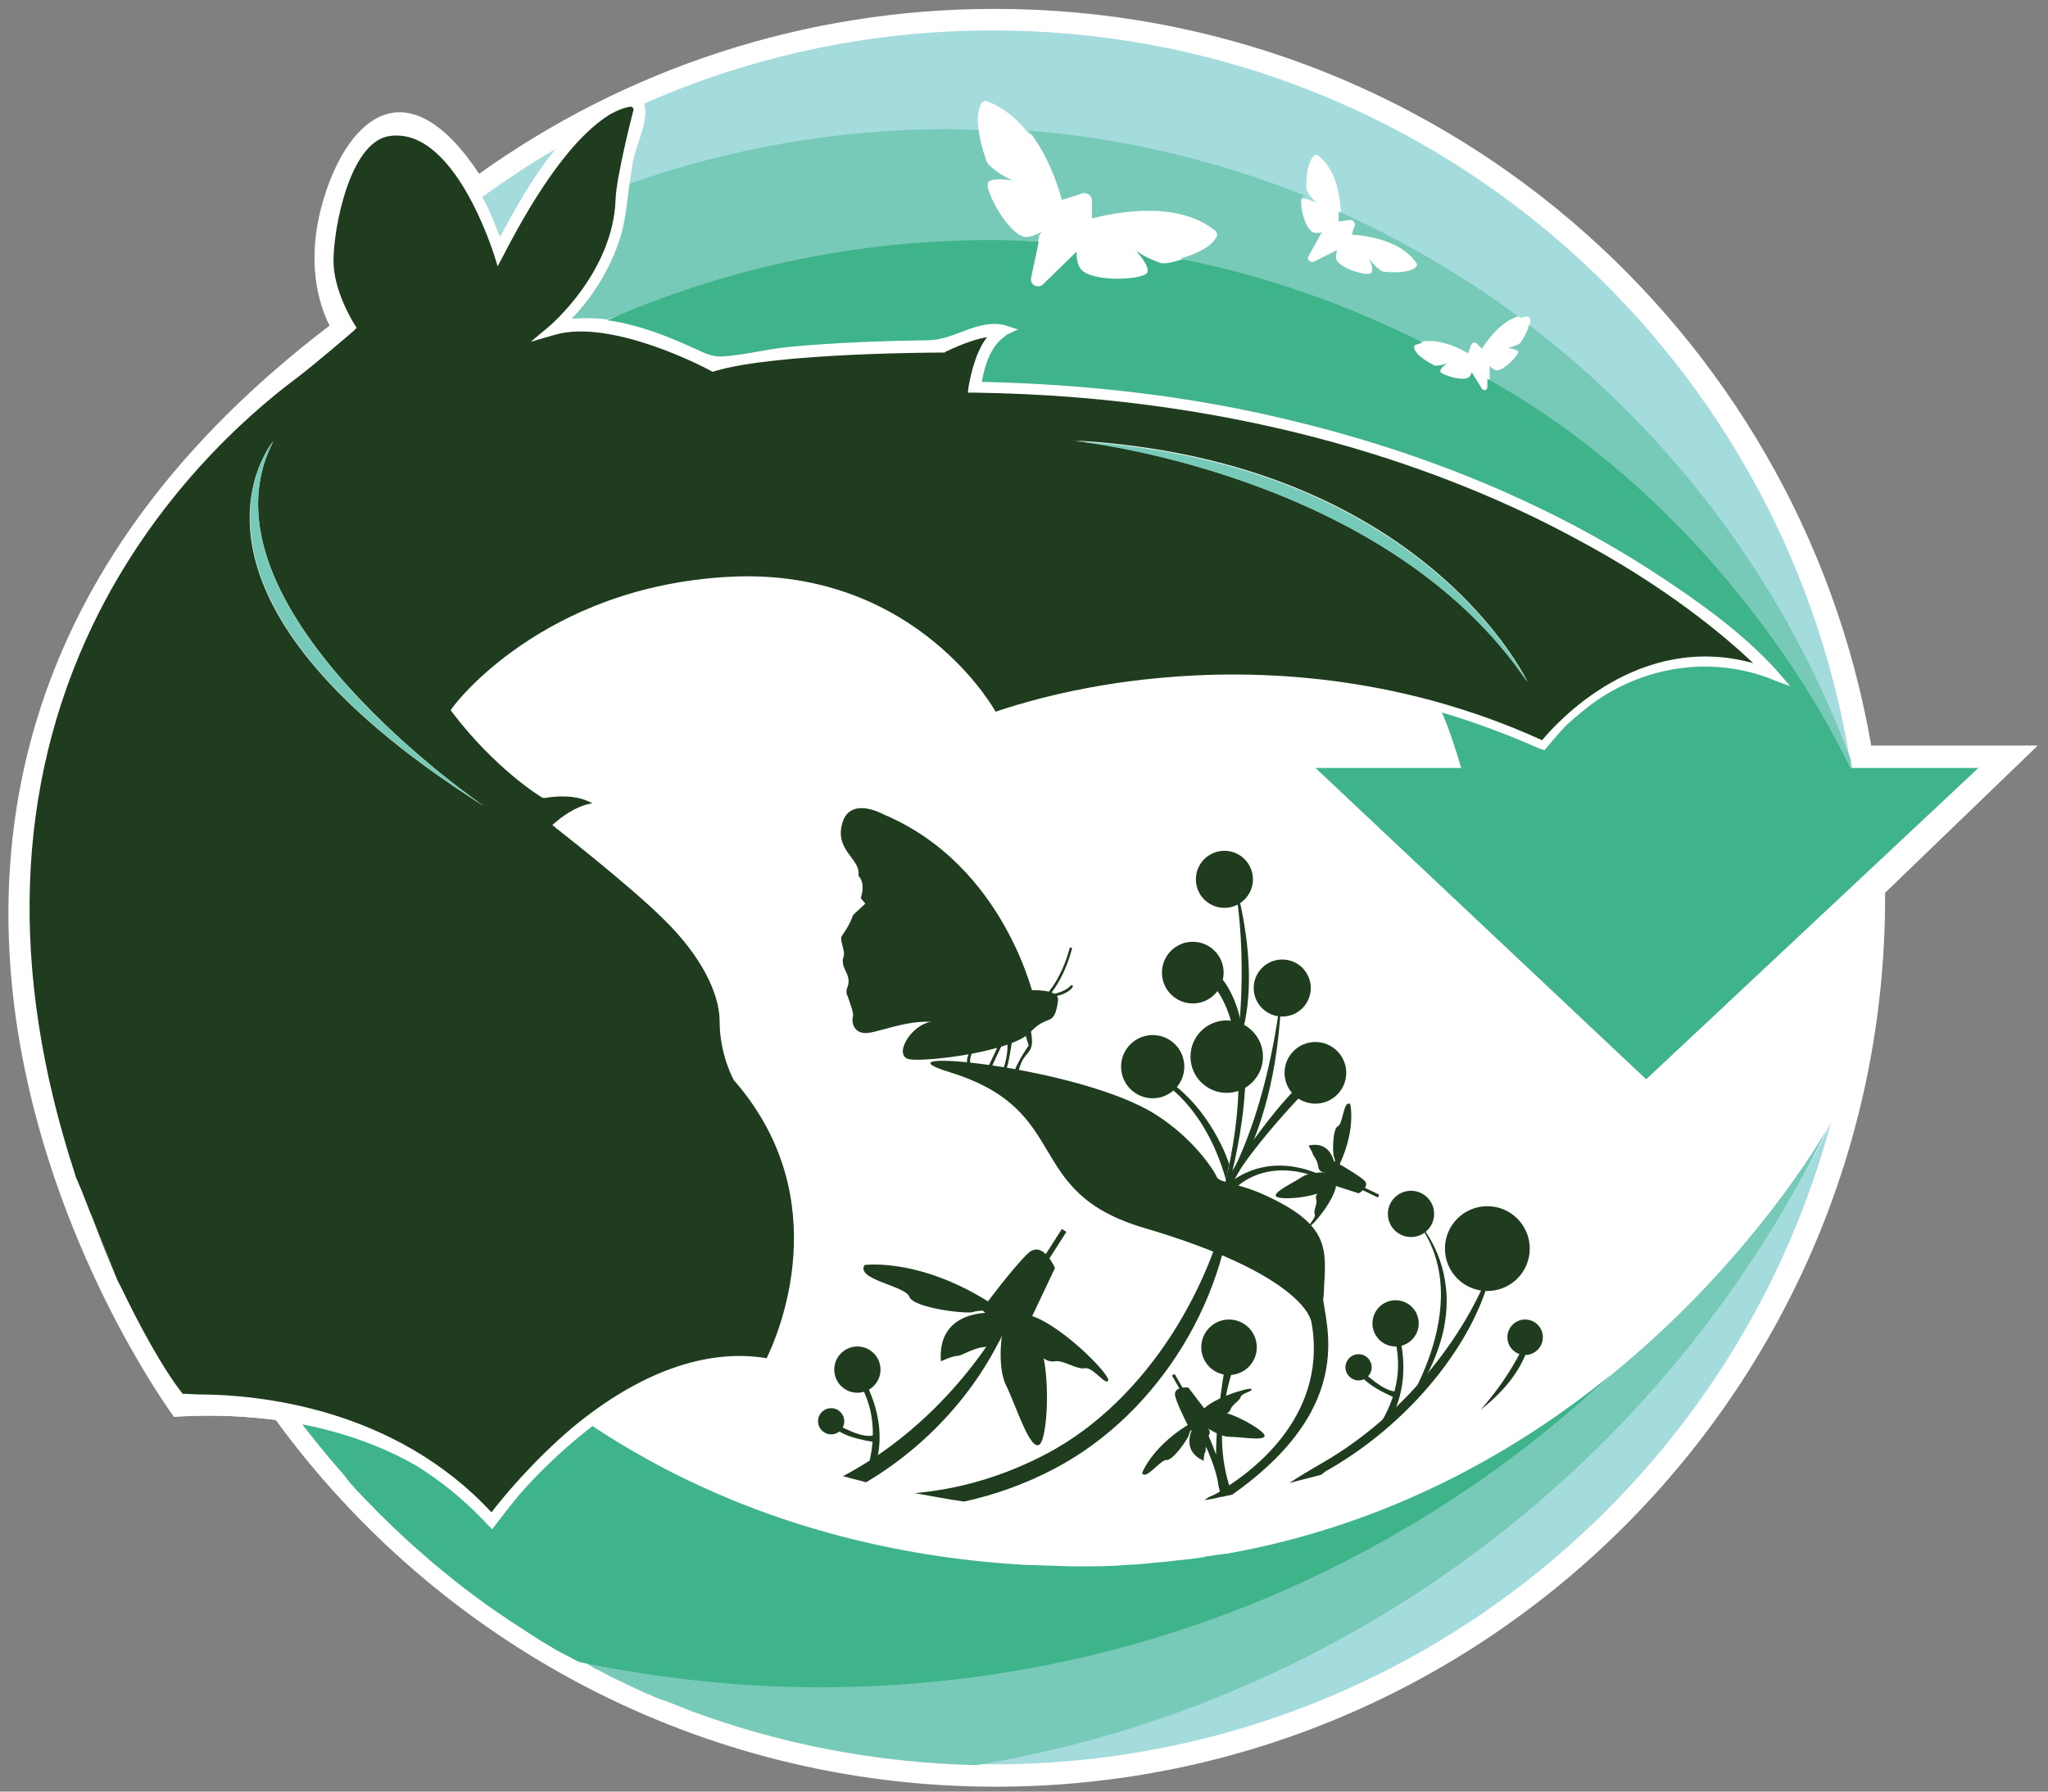 <!-- Generator: Adobe Illustrator 19.1.0, SVG Export Plug-In . SVG Version: 6.00 Build 0)  -->
<svg xmlns:rdf="http://www.w3.org/1999/02/22-rdf-syntax-ns#" xmlns="http://www.w3.org/2000/svg" xml:space="preserve" viewBox="0 0 200 175" height="100%" width="100%" version="1.1" y="0px" x="0px" xmlns:cc="http://creativecommons.org/ns#" xmlns:dc="http://purl.org/dc/elements/1.1/"><rect x="0" y="0" width="200" height="175" fill="#808080" stroke="none"/><defs>
	</defs>
<style type="text/css">
	.st0{fill:#FFFFFF;}
	.st1{fill:none;}
	.st2{fill:#A4DBDD;}
	.st3{fill:#3FB48B;}
	.st4{fill:#78CAB8;}
	.st5{fill:#1F3C1F;}
</style>
<path d="M198.997,72.828h-16.259c-7.076-40.874-42.68-71.962-85.587-71.962-18.743,0-36.132,5.947-50.358,16.109-7-10.538-12.646-5.495-15.055,2.032-2.108,6.549-0.452,11.065,0.452,12.797-60.219,45.842-15.205,106.588-15.205,106.588,3.914-0.301,7.377,0,9.936,0.301,15.808,21.679,41.401,35.83,70.306,35.83,47.95,0,86.866-38.917,86.866-86.866v-0.452l14.904-14.377z" style="fill:#ffffff;" class="st0"/><path style="fill:none;" class="st1" d="m151.048,73.054-0.151,0.226c0.075-0.075,0.151-0.151,0.301-0.226,0.527-0.753,1.129-1.43,1.807-2.032-1.28,1.129-1.957,1.957-1.957,2.032z"/><path style="fill:none;" class="st1" d="m118.906,23.147c0.075-0.226,0-0.452-0.151-0.527-3.764-3.011-9.71-1.882-12.044-1.204v-1.731c0-0.527-0.527-0.903-1.054-0.677l-1.882,0.828c-0.376-1.43-1.355-4.366-3.237-6.775-1.054-1.355-2.409-2.559-4.065-3.162-0.226-0.075-0.376,0-0.527,0.151-0.226,0.301-0.527,1.129-0.301,2.71,0.075,0.828,0.301,1.807,0.753,3.011,0.075,0.151,0.151,0.301,0.301,0.452,0.376,0.376,1.355,1.129,2.333,1.505-0.903-0.151-2.258-0.301-2.484,0.226-0.301,0.828,2.032,5.194,3.688,5.269,0.527,0,1.054-0.226,1.581-0.527l-0.226,0.301-0.151,0.677-0.753,3.538c-0.151,0.677,0.677,1.129,1.204,0.602l3.237-3.162c0,0.602,0.075,1.204,0.376,1.656,0.903,1.355,5.871,1.204,6.474,0.452,0.301-0.452-0.376-1.43-0.979-2.108,0,0,0-0.075-0.075-0.075,0,0,0.075,0.075,0.075,0.075h0.075c0.828,0.602,1.882,0.979,2.333,1.129,0.151,0.075,0.376,0.075,0.527,0,0.602-0.151,1.054-0.226,1.505-0.376h0.075c2.409-0.828,3.162-1.731,3.387-2.258z"/><path style="fill:none;" class="st1" d="m48.524,148.704c0.677-0.979,1.43-1.957,2.258-2.86-1.505,1.656-2.333,2.86-2.409,2.936l-0.151,0.226c0.151-0.151,0.226-0.226,0.301-0.301z"/><path style="fill:none;" class="st1" d="m95.721,37.299c27.249,0.527,46.82,8.054,58.488,14.302,12.797,6.85,19.12,13.7,19.195,13.775l0.151,0.226c0-0.075-0.075-0.151-0.151-0.226-3.387-3.613-7.603-6.624-11.667-9.334-10.839-7.076-23.109-12.044-35.68-14.98-9.936-2.409-20.098-3.538-30.335-3.764,0.376-1.656,0.979-3.538,2.333-4.441,0.075,0,0.075-0.075,0.151-0.151l-0.226,0.075c-1.204,0.602-1.957,3.086-2.258,4.516z"/><path style="fill:none;" class="st1" d="m156.618,68.086c4.818-3.011,10.764-3.839,16.334-1.731,0.075,0,0.151,0.075,0.226,0.075l-0.301-0.151c-6.775-2.71-12.42-0.753-16.259,1.807z"/><path style="fill:none;" class="st1" d="m145.327,35.793,0,0c0.151,0.151,0.376,0.301,0.602,0.376,0.753,0.151,2.258-1.43,2.183-1.807,0-0.226-0.527-0.301-0.979-0.376,0.452-0.075,0.903-0.226,1.054-0.376,0.075,0,0.151-0.075,0.151-0.151,0.527-0.828,0.753-1.355,0.828-1.731,0.075-0.301,0-0.527,0-0.677,0-0.075-0.151-0.151-0.226-0.151-0.226,0-0.452,0.075-0.677,0.151-1.807,0.527-3.086,2.333-3.538,3.162l-0.527-0.527c-0.151-0.151-0.452-0.151-0.527,0.151l-0.301,0.828c-0.753-0.452-2.785-1.505-4.667-1.129-0.226,0.075-0.452,0.075-0.677,0.226-0.075,0-0.151,0.151-0.151,0.226,0,0.301,0.301,0.903,1.882,1.731,0.075,0,0.151,0.075,0.226,0.075,0.226,0,0.677,0,1.129-0.226-0.301,0.226-0.753,0.527-0.677,0.828,0.151,0.376,2.258,1.054,2.785,0.527,0.151-0.151,0.226-0.301,0.301-0.527v0.075l0.979,1.581c0.151,0.301,0.527,0.151,0.527-0.151v-0.753l0.301-1.355z"/><path style="fill:none;" class="st1" d="m127.261,19.534c-0.301,0.376,0.226,3.162,1.054,3.463,0.226,0.075,0.602,0.075,0.903,0l-0.151,0.151-1.204,2.183c-0.226,0.376,0.151,0.753,0.527,0.527l2.258-1.129c-0.075,0.301-0.151,0.602-0.075,0.903,0.301,0.903,3.011,1.656,3.387,1.355,0.301-0.151,0-0.979-0.226-1.505,0.301,0.527,0.903,0.979,1.129,1.204,0.075,0.075,0.226,0.151,0.301,0.151,2.258,0.226,3.011-0.301,3.237-0.527,0.075-0.075,0.075-0.226,0-0.301-1.505-2.258-4.968-2.71-6.323-2.785l0.301-0.903c0.075-0.301-0.151-0.602-0.452-0.527l-1.129,0.151v-0.979c-0.075-1.656-0.452-4.291-2.258-5.646-0.075-0.075-0.226-0.075-0.301,0-0.301,0.226-0.828,0.903-0.828,3.162,0,0.075,0,0.226,0.075,0.301,0.151,0.301,0.527,0.828,0.979,1.204-0.301-0.151-0.677-0.376-0.979-0.376,0-0.226-0.151-0.151-0.226-0.075z"/><path style="fill:#a4dbdd;" class="st2" d="m178.372,110.39c-15.732,32.293-46.444,55.929-83.027,61.951-9.936-0.151-16.861-3.086-25.668-6.398,9.259,3.538,16.786,6.398,27.324,6.398,39.218,0,72.188-26.647,81.823-62.779,0,0-15.657,36.583-55.778,43.584,15.808-2.785,25.217-11.442,34.551-19.044,12.194-9.936,19.044-20.776,20.776-23.711z"/><path style="fill:#3fb48b;" class="st3" d="m51.987,159.544c-0.075-0.075-0.151-0.075-0.226-0.151,0.151,0.075,0.226,0.075,0.226,0.151z"/><path style="fill:#3fb48b;" class="st3" d="m55.675,161.727c0.301,0.151,0.677,0.376,0.979,0.527-0.301-0.151-0.602-0.376-0.979-0.527z"/><path style="fill:#3fb48b;" class="st3" d="m53.568,160.522c-0.151-0.075-0.376-0.226-0.527-0.301,0.226,0.075,0.376,0.151,0.527,0.301z"/><path style="fill:#3fb48b;" class="st3" d="m55.224,161.425c-0.301-0.151-0.527-0.301-0.828-0.452,0.226,0.151,0.527,0.301,0.828,0.452z"/><path style="fill:#3fb48b;" class="st3" d="m117.626,152.016c0.075,0,0.226,0,0.301-0.075-0.151,0.075-0.226,0.075-0.301,0.075z"/><path style="fill:#3fb48b;" class="st3" d="m119.658,151.715h0.151-0.151z"/><path style="fill:#3fb48b;" class="st3" d="m113.486,152.543h0.376-0.376z"/><path style="fill:#3fb48b;" class="st3" d="m115.518,152.317c0.151,0,0.226,0,0.376-0.075-0.075,0.075-0.226,0.075-0.376,0.075z"/><path style="fill:#78cab8;" class="st4" d="m178.372,110.39c-1.731,2.936-8.581,13.7-20.776,23.711-20.249,18.969-47.347,30.561-77.306,30.561-8.13,0-15.958-0.903-23.561-2.484,0.075,0.075,0.151,0.075,0.226,0.151,0.376,0.226,0.753,0.376,1.054,0.602,0.226,0.151,0.527,0.226,0.753,0.376,0.301,0.151,0.602,0.301,0.828,0.452,0.452,0.226,0.828,0.376,1.28,0.602,0.151,0.075,0.301,0.151,0.452,0.226,0.677,0.301,1.28,0.602,1.957,0.903h0.075c0.602,0.301,1.204,0.527,1.882,0.753,0.602,0.226,1.129,0.452,1.731,0.677,0.075,0,0.075,0,0.151,0.075,8.807,3.312,18.292,5.194,28.228,5.42,36.583-6.097,67.295-29.733,83.027-62.026z"/><path style="fill:#78cab8;" class="st4" d="m56.654,162.253c0.075,0.075,0.151,0.075,0.226,0.151-0.075-0.075-0.151-0.151-0.226-0.151z"/><path style="fill:#78cab8;" class="st4" d="m67.042,166.996c-0.075,0-0.075,0-0.151-0.075,0.075,0,0.151,0.075,0.151,0.075z"/><path style="fill:#78cab8;" class="st4" d="m65.16,166.243c-0.602-0.226-1.28-0.527-1.882-0.753,0.677,0.226,1.28,0.527,1.882,0.753z"/><path style="fill:#a4dbdd;" class="st2" d="m95.571,12.759c-0.226-1.581,0.075-2.333,0.301-2.71,0.151-0.151,0.301-0.226,0.527-0.151,1.656,0.602,3.011,1.807,4.065,3.162,3.839,1.054,8.205,2.333,12.27,3.237,5.043,1.129,10.388,2.71,14.904,3.162,0.301,0.075,0.677,0.226,0.979,0.376-0.452-0.376-0.828-0.903-0.979-1.204-0.075-0.075-0.075-0.226-0.075-0.301,0-2.258,0.527-2.936,0.828-3.162,0.075-0.075,0.226-0.075,0.301,0,1.807,1.355,2.183,3.99,2.258,5.646,2.936,1.505,6.172,3.463,9.183,5.194,2.86,1.656,5.721,3.538,8.355,5.043,0.226-0.075,0.452-0.075,0.677-0.151,0.075,0,0.151,0.075,0.226,0.151,0.075,0.151,0.075,0.301,0,0.677,1.656,3.237,8.054,9.033,12.194,13.775,7.527,8.581,14.377,18.216,19.044,28.604-6.624-40.347-41.551-71.134-83.705-71.134-12.119,0-23.636,2.559-34.024,7.151,0.527,1.355-0.753,4.14-0.979,5.194-0.226,0.903-0.301,1.807-0.452,2.71,4.893-0.226,10.011-1.656,15.281-2.559,5.119-0.903,10.689-2.032,16.033-2.032,0.979,0,1.807-0.753,2.785-0.677z"/><path style="fill:#78cab8;" class="st4" d="m110.776,24.502c0.075,0.075,0.075,0.075,0.075,0.075s0-0.075-0.075-0.075z"/><path style="fill:#78cab8;" class="st4" d="m149.316,31.728c-0.075,0.376-0.301,0.979-0.828,1.731-0.075,0.075-0.151,0.151-0.151,0.151-0.226,0.075-0.677,0.301-1.054,0.376,0.376,0.075,0.903,0.151,0.979,0.376,0,0.376-1.505,1.957-2.183,1.807-0.226-0.075-0.452-0.226-0.602-0.452v0.075,2.409c15.055,9.108,27.249,21.227,35.153,37.035,0,0,0.075-0.075,0.226-0.151-0.075-0.301-0.075-0.677-0.151-0.979-6.323-16.937-17.313-31.615-31.389-42.379z"/><path style="fill:#78cab8;" class="st4" d="m105.582,18.932c0.527-0.226,1.054,0.151,1.054,0.677v1.731c2.333-0.602,8.355-1.807,12.044,1.204,0.151,0.151,0.226,0.376,0.151,0.527-0.226,0.527-0.979,1.43-3.538,2.183,7.979,2.635,15.808,5.871,23.41,8.13,1.882-0.376,3.914,0.677,4.667,1.129l0.301-0.828c0.075-0.226,0.376-0.301,0.527-0.151l0.527,0.527c0.527-0.828,1.807-2.635,3.538-3.162-5.42-3.99-11.291-7.452-17.539-10.237v0.979l1.129-0.151c0.301,0,0.527,0.301,0.452,0.527l-0.301,0.903c1.355,0.075,4.818,0.527,6.323,2.785,0.075,0.075,0.075,0.226,0,0.301-0.226,0.301-0.979,0.753-3.237,0.527-0.075,0-0.226-0.075-0.301-0.151-0.301-0.226-0.828-0.677-1.129-1.204,0.226,0.452,0.527,1.28,0.226,1.505-0.376,0.301-3.086-0.452-3.387-1.355-0.075-0.226,0-0.527,0.075-0.903l-2.258,1.129c-0.376,0.151-0.753-0.226-0.527-0.527l1.204-2.183,0.151-0.151c-0.301,0.075-0.677,0.075-0.903,0-0.903-0.376-1.43-3.086-1.054-3.463,0.075-0.075,0.226-0.075,0.376-0.075-8.506-3.387-17.614-5.646-27.099-6.398,1.882,2.409,2.86,5.344,3.237,6.775l1.882-0.602z"/><path style="fill:#78cab8;" class="st4" d="m101.367,23.599,0.151-0.677,0.226-0.301c-0.527,0.301-1.054,0.527-1.581,0.527-1.656-0.151-3.99-4.516-3.688-5.269,0.226-0.527,1.581-0.376,2.484-0.226-0.979-0.376-1.957-1.129-2.334-1.505-0.151-0.151-0.226-0.301-0.301-0.452-0.452-1.28-0.677-2.258-0.753-3.011-0.979,0-1.882-0.075-2.86-0.075-10.99,0-21.453,1.882-31.239,5.344-0.226,1.807-0.376,3.538-0.903,5.269-0.903,2.86-2.559,5.646-4.742,7.904,1.129-0.075,2.333-0.075,3.463,0.075,11.517-3.99,24.088-7.603,37.411-7.603,1.581,0.075,3.161-0.075,4.667,0z"/><path style="fill:#a4dbdd;" class="st2" d="m54.245,14.566c-2.484,1.43-4.818,3.011-7.151,4.667,0.753,1.355,1.28,2.785,1.731,3.914,1.581-2.936,3.312-6.022,5.42-8.581z"/><path d="m117.927,152.016c-0.075,0-0.226,0-0.301,0.075-0.527,0.075-1.129,0.151-1.656,0.226-0.151,0-1.505,0.151-2.032,0.226-0.151,0-1.731,0.151-2.409,0.226h-0.075c-0.753,0.075-1.43,0.075-2.183,0.151,0,0-1.581,0.075-2.334,0.075h-2.409c-0.301,0-4.516-0.151-4.592-0.151-13.098-0.753-28.228-4.366-42.078-13.549-2.936,2.258-5.42,4.742-7.076,6.624-0.828,0.979-2.258,2.86-2.258,2.86-0.075,0.075-0.452,0.602-0.452,0.602s-0.376-0.376-0.452-0.452c-4.742-5.119-10.764-8.506-17.388-10.237-0.452-0.075-0.828-0.226-1.28-0.301,1.204,1.581,2.409,3.086,3.688,4.592,0.376,0.452,0.828,0.903,1.204,1.43,0.075,0.151,0.226,0.226,0.301,0.376,0.151,0.226,0.376,0.376,0.527,0.602,3.086,3.312,6.323,6.323,9.861,9.108,2.258,1.807,4.667,3.463,7.151,5.043,0.075,0.075,0.151,0.075,0.226,0.151,0.376,0.226,0.677,0.452,1.054,0.677,0.151,0.075,0.376,0.226,0.527,0.301,0.226,0.151,0.527,0.301,0.753,0.452,0.301,0.151,0.527,0.301,0.828,0.452,0.151,0.075,0.301,0.151,0.452,0.226,0.301,0.151,0.677,0.376,0.979,0.527,7.603,1.581,15.506,2.484,23.561,2.484,29.884,0,57.058-11.592,77.306-30.561-9.334,7.603-21.905,14.754-37.712,17.539,0.151-0.075-1.129,0.151-1.731,0.226z" style="fill:#3fb48b;" class="st3"/><path d="m180.706,75.086s-10.614-24.163-35.454-38.089v0.075,0.753c0,0.301-0.376,0.376-0.527,0.151l-0.979-1.581v-0.075c-0.075,0.226-0.151,0.376-0.301,0.527-0.527,0.452-2.635-0.226-2.785-0.527-0.075-0.226,0.301-0.602,0.677-0.828-0.376,0.151-0.903,0.226-1.129,0.226-0.075,0-0.151,0-0.226-0.075-1.581-0.828-1.882-1.43-1.882-1.731,0-0.075,0-0.151,0.151-0.226,0.226-0.075,0.452-0.151,0.677-0.226-7.302-3.688-15.205-6.474-23.41-8.13h-0.075c-0.452,0.151-0.979,0.301-1.505,0.376h-0.527c-0.452-0.151-1.505-0.527-2.333-1.129h-0.075c0.602,0.677,1.355,1.731,0.979,2.108-0.527,0.677-5.495,0.903-6.474-0.452-0.301-0.452-0.376-0.979-0.376-1.656l-3.237,3.162c-0.527,0.527-1.355,0.075-1.204-0.602l0.753-3.538c-1.505-0.075-3.086-0.151-4.667-0.151-13.324,0-25.97,2.785-37.486,7.829,2.71,0.376,5.42,1.355,7.904,2.484,1.43,0.602,2.108,1.129,3.463,1.054,2.032-0.151,4.065-0.677,6.172-0.903,4.592-0.452,9.183-0.602,13.775-0.677,2.559,0,4.742-2.032,7.377-1.505,0.075,0,1.43,0.452,1.43,0.452l-1.129,0.527c-0.075,0.075-0.075,0.075-0.151,0.151-1.355,0.903-1.957,2.785-2.258,4.441,10.162,0.226,20.324,1.355,30.185,3.764,12.571,3.011,24.84,7.904,35.68,14.98,4.14,2.71,8.355,5.721,11.667,9.334,0.075,0.075,1.43,1.656,1.43,1.656s-1.882-0.677-1.957-0.753c-5.57-2.108-11.517-1.28-16.334,1.731-1.505,0.979-2.71,2.032-3.613,2.86-0.602,0.602-2.108,2.409-2.108,2.409s-0.376-0.151-0.452-0.151c-3.086-1.355-6.248-2.559-9.56-3.538,0.753,1.731,1.355,3.613,1.882,5.42h-14.227l32.293,30.411,32.443-30.411h-12.495z" style="fill:#3fb48b;" class="st3"/><path style="fill:#1f3c1f;" class="st5" d="M153.682,52.504c-11.592-6.248-31.239-13.775-58.563-14.152h-0.602l0.075-0.602c0.075-0.376,0.527-3.237,1.807-4.818-0.903,0.151-2.183,0.527-4.065,1.43l-0.075,0.075h-0.151c-0.151,0-16.259,0-22.281,1.807l-0.226,0.075-0.151-0.075c-0.075-0.075-9.635-5.194-15.281-3.538l-2.333,0.677,1.882-1.581c0.075-0.075,6.172-5.269,6.398-12.345,0.075-2.183,1.581-8.054,1.731-8.657,0.075-0.151-0.075-0.301-0.075-0.301,0-0.075-0.151-0.075-0.226-0.075-1.581,0.226-5.947,2.032-12.345,14.453l-0.602,1.129-0.376-1.204c-0.075-0.151-3.839-12.42-10.162-11.517-3.914,0.527-5.495,9.033-5.495,12.194,0,3.011,2.032,6.172,2.032,6.172l0.226,0.376-0.301,0.301c-0.151,0.151-4.215,3.613-5.646,4.667-4.818,3.613-13.775,11.517-19.797,24.012-7.603,15.808-8.205,33.873-1.807,53.52,0.075,0.301,0.151,0.527,0.301,0.828,0.452,1.054,0.828,2.032,1.204,3.011,0.075,0.151,0.151,0.376,0.226,0.527,0.828,2.032,1.656,4.065,2.409,6.022,0.075,0.226,0.226,0.452,0.376,0.753,1.731,3.613,4.065,7.979,6.097,10.538h1.43c5.871,0,19.195,1.28,28.679,11.517,0.979-1.28,3.914-4.893,7.904-8.28,6.549-5.42,13.098-7.753,18.969-6.775,1.054-2.183,6.925-15.431-3.086-27.023l-0.075-0.075c-0.075-0.075-1.43-2.559-1.43-5.796,0-2.86-1.957-6.549-5.42-9.936-3.312-3.312-10.388-8.807-10.463-8.882l-0.452-0.376,0.452-0.376c0.075-0.075,1.731-1.505,3.463-1.731-0.903-0.527-2.409-0.903-4.667-0.527h-0.151l-0.151-0.075c-0.151-0.075-4.516-2.785-8.657-8.205l-0.226-0.301,0.226-0.301c0.075-0.151,8.732-11.743,26.948-12.721,9.56-0.527,16.184,3.162,20.098,6.398,3.463,2.86,5.344,5.721,5.947,6.775,1.581-0.527,7.678-2.559,16.184-3.312,9.033-0.828,22.808-0.452,37.185,6.097,1.505-1.807,9.485-10.614,20.625-7.527-2.71-2.559-8.431-7.452-17.539-12.27zm-94.921-40.799c0.376-0.301,0.828-0.527,1.28-0.753-0.452,0.151-0.828,0.452-1.28,0.753-0.376,0.301-0.753,0.602-1.129,0.979,0.376-0.376,0.753-0.677,1.129-0.979zm-11.442,67.069c-33.121-20.926-20.625-35.68-20.625-35.68-8.28,16.033,20.625,35.68,20.625,35.68zm57.509-35.755c34.174,1.882,44.336,23.561,44.336,23.561-13.775-20.399-44.336-23.561-44.336-23.561z"/><path style="fill:#1f3c1f;" class="st5" d="m11.339,124.692c0,0.075,0.075,0.151,0.075,0.226-0.828-1.957-1.656-3.99-2.409-6.022,0.753,1.807,1.43,3.538,2.333,5.796z"/><path style="fill:#78cab8;" class="st4" d="m47.32,78.775s-28.905-19.571-20.625-35.68c0.075-0.075-12.495,14.678,20.625,35.68z"/><path style="fill:#78cab8;" class="st4" d="m149.166,66.655s-10.162-21.679-44.336-23.561c0-0.075,30.561,3.086,44.336,23.561z"/><circle style="fill:#1f3c1f;" transform="matrix(0.753,0,0,0.753,-64.161,-33.534)" cx="244.6" cy="219.3" r="3.6" class="st5"/><circle style="fill:#1f3c1f;" transform="matrix(0.753,0,0,0.753,-64.161,-33.534)" cx="278.1" cy="206.5" r="5.5" class="st5"/><path d="m128.767,116.412s-0.376,0.376-0.226,0.753c0.151,0.376-0.301,1.054-0.151,1.43,0.151,0.376-0.677,1.054-0.452,1.129,0.226,0.075,2.559-2.71,2.559-4.14,0.075-1.581-1.731,0.828-1.731,0.828z" style="fill:#1f3c1f;" class="st5"/><path d="m129.896,114.53s-1.882-0.151-2.785,0.452c-0.903,0.602-2.86,1.505-2.484,1.882s3.538,0.151,4.742-0.602c1.129-0.753,0.527-1.731,0.527-1.731z" style="fill:#1f3c1f;" class="st5"/><path d="m130.347,113.928s-0.151-2.559-2.559-2.032c0,0,0.301,0.527,0.376,0.677,0,0.226,0.226,0.376,0.452,0.903,0.226,0.527-0.075,1.129,1.204,1.054,1.355-0.075,0.527-0.602,0.527-0.602z" style="fill:#1f3c1f;" class="st5"/><path d="m131.853,107.83s0.677,2.71-1.355,6.549c0,0-0.075-1.054-0.226-1.355-0.151-0.301-0.151-2.785,0.376-3.011,0.527-0.226,0.527-2.559,1.204-2.183z" style="fill:#1f3c1f;" class="st5"/><path d="m129.896,115.659,2.785,0.903s1.204-0.677,0.527-1.28c-0.677-0.602-2.936-1.882-2.936-1.882l-1.129,1.581,0.753,0.677z" style="fill:#1f3c1f;" class="st5"/><rect style="fill:#1f3c1f;" transform="matrix(-0.901,-0.435,0.435,-0.901,0,0)" height="0.301" width="2.032" y="-46.81" x="-171.946" class="st5"/><path d="m119.508,138.166s0.527-0.075,0.677-0.527c0.151-0.452,0.903-0.828,0.979-1.204,0.151-0.376,1.204-0.527,1.054-0.753-0.151-0.226-3.914,0.903-4.818,2.108-0.979,1.355,2.108,0.376,2.108,0.376z" style="fill:#1f3c1f;" class="st5"/><path d="m117.325,139.069s1.581,1.28,2.785,1.28c1.204,0,3.463,0.452,3.387-0.151-0.151-0.527-3.086-2.258-4.592-2.333-1.505,0-1.581,1.204-1.581,1.204z" style="fill:#1f3c1f;" class="st5"/><path d="m116.572,139.295s-1.43,2.333,0.979,3.387c0,0,0-0.677,0.151-0.828,0.075-0.151,0-0.452,0.151-1.129,0.151-0.677,0.753-0.903-0.452-1.656-1.204-0.677-0.828,0.226-0.828,0.226z" style="fill:#1f3c1f;" class="st5"/><path d="m111.529,143.887s1.054-2.86,5.194-5.119c0,0-0.527,0.979-0.602,1.355-0.075,0.376-1.581,2.559-2.183,2.484-0.602-0.075-2.032,2.032-2.409,1.28z" style="fill:#1f3c1f;" class="st5"/><path d="m118.002,138.091-1.957-2.559s-1.505-0.151-1.28,0.828c0.226,0.979,1.505,3.387,1.505,3.387l1.957-0.753-0.226-0.903z" style="fill:#1f3c1f;" class="st5"/><rect style="fill:#1f3c1f;" transform="matrix(0.501,0.866,-0.866,0.501,0,0)" height="0.301" width="2.108" y="-32.068" x="173.528" class="st5"/><path style="fill:#1f3c1f;" class="st5" d="m113.185,105.497s4.441,2.258,6.549,9.786l0.301-1.581s-1.731-5.646-6.699-8.657l-0.151,0.452z"/><path style="fill:#1f3c1f;" class="st5" d="m118.379,96.163s5.194,4.667,0.828,21.152l0.828-1.731s3.99-13.7-0.602-19.872l-1.054,0.452z"/><path style="fill:#1f3c1f;" class="st5" d="m128.014,128.982s-0.677-4.441-16.259-9.033c-12.044-3.538-6.85-11.442-18.969-15.205-8.355-2.559,12.721-0.602,20.098,4.14,3.688,2.333,5.721,5.495,5.947,6.097,0.301,0.602,2.183,0.527,5.119,1.957,5.871,2.785,5.57,5.119,5.344,8.958,0,2.559-1.28,3.086-1.28,3.086z"/><circle style="fill:#1f3c1f;" transform="matrix(0.753,0,0,0.753,-64.161,-33.534)" cx="266.2" cy="216.2" r="3" class="st5"/><circle style="fill:#1f3c1f;" transform="matrix(0.753,0,0,0.753,-64.161,-33.534)" cx="261.4" cy="221.9" r="1.7" class="st5"/><path style="fill:#1f3c1f;" class="st5" d="m132.907,133.8s2.559,2.559,3.688,2.032l-0.226,0.753s-3.086-1.204-3.688-2.559c-0.677-1.505,0.226-0.226,0.226-0.226z"/><path style="fill:#1f3c1f;" class="st5" d="m136.369,129.509s1.581,3.99-0.075,8.054c-0.602,1.43-2.785,3.538-1.656,1.731,1.581-2.409,2.936-6.248,0.753-10.689"/><circle style="fill:#1f3c1f;" transform="matrix(0.753,0,0,0.753,-64.161,-33.534)" cx="196.4" cy="222.2" r="3" class="st5"/><circle style="fill:#1f3c1f;" transform="matrix(0.753,0,0,0.753,-64.161,-33.534)" cx="193" cy="228.9" r="1.7" class="st5"/><path style="fill:#1f3c1f;" class="st5" d="m81.494,138.994s3.086,1.882,4.065,1.054v0.828s-3.312-0.376-4.215-1.581c-0.979-1.28,0.151-0.301,0.151-0.301z"/><path style="fill:#1f3c1f;" class="st5" d="m83.903,134.026s2.559,3.538,1.882,7.829c-0.226,1.505-1.882,4.065-1.204,2.032,0.903-2.71,1.355-6.775-1.882-10.538"/><path style="fill:#1f3c1f;" class="st5" d="m128.767,115.057s-6.172-2.936-9.71,2.936l0.151-1.656s3.387-4.14,9.409-1.731l0.151,0.452z"/><circle style="fill:#1f3c1f;" transform="matrix(0.753,0,0,0.753,-64.161,-33.534)" cx="283" cy="218" r="2.3" class="st5"/><circle style="fill:#1f3c1f;" transform="matrix(0.753,0,0,0.753,-64.161,-33.534)" cx="268.2" cy="202" r="3" class="st5"/><path style="fill:#1f3c1f;" class="st5" d="m127.939,106.099s-6.248,6.323-8.205,10.463l0.151-1.505s4.516-7.151,8.054-10.011"/><path style="fill:#1f3c1f;" class="st5" d="m125.153,96.464s-1.204,14.904-7.904,22.883c-0.075,0,7.527-5.646,7.904-22.883z"/><path style="fill:#1f3c1f;" class="st5" d="m149.542,129.585s0.376,3.99-4.968,8.13c0,0,3.463-3.688,4.968-8.13z"/><path style="fill:#1f3c1f;" class="st5" d="m137.724,118.519s8.657,7.527-1.054,19.872c0-0.075,8.355-11.818,1.054-19.872z"/><path style="fill:#1f3c1f;" class="st5" d="m120.411,85.549s3.237,9.861,0.376,16.861c0-0.075,1.28-8.732-0.376-16.861z"/><path d="m129.218,125.971-1.731,0.903c3.237,9.786-3.914,15.883-7.452,18.216-2.108-6.85,1.204-13.549,1.204-13.549h-1.28c-0.903,4.968-1.204,8.28-1.204,10.538-0.677-1.882-1.28-2.936-1.28-2.936s-4.441-7.603-0.151,1.204c0.753,1.581,1.28,2.86,1.581,4.215,0.075,0.677,0.226,1.054,0.226,1.129-0.602,0.376-1.054,0.527-1.054,0.527l-0.452,0.301c0.226,0,1.355-0.226,1.581-0.301,0.226,0,0.452-0.075,0.753-0.151,0.075,0,0.226,0,0.301-0.075h0.075c13.474-9.485,8.28-18.216,8.882-20.023z" style="fill:#1f3c1f;" class="st5"/><path d="m129.82,143.51c8.581-4.968,14.904-13.399,16.033-20.475-2.258,6.775-8.355,14.98-16.485,19.722-1.43,0.828-2.559,1.505-3.463,2.108,1.054-0.301,2.108-0.527,3.162-0.828,0.226-0.226,0.452-0.376,0.753-0.527z" style="fill:#1f3c1f;" class="st5"/><path d="m101.517,132.294s0.602,0.828,1.505,0.677c0.828-0.151,2.108,0.828,2.936,0.677,0.753-0.151,2.032,1.731,2.258,1.204,0.301-0.527-5.043-5.947-8.054-6.474-3.011-0.527,1.355,3.914,1.355,3.914z" style="fill:#1f3c1f;" class="st5"/><path d="m97.979,129.434s-0.753,3.914,0.301,5.947c0.979,2.032,2.334,6.398,3.237,5.721,0.828-0.677,1.129-7.377-0.075-10.087-1.204-2.71-3.463-1.581-3.463-1.581z" style="fill:#1f3c1f;" class="st5"/><path d="m96.85,128.23s-5.344-0.376-4.968,4.742c0,0,1.129-0.527,1.581-0.527,0.376,0,0.828-0.376,2.032-0.753,1.204-0.376,2.258,0.376,2.484-2.258,0.226-2.71-1.129-1.204-1.129-1.204z" style="fill:#1f3c1f;" class="st5"/><path d="m84.43,123.563s5.871-0.828,13.399,4.441c0,0-2.258-0.075-2.785,0.151-0.602,0.226-5.871-0.376-6.248-1.505-0.376-1.054-5.269-1.656-4.366-3.086z" style="fill:#1f3c1f;" class="st5"/><path d="m100.313,129.585,2.71-5.721s-1.129-2.71-2.559-1.505c-1.43,1.28-4.592,5.57-4.592,5.57l3.011,2.71,1.43-1.054z" style="fill:#1f3c1f;" class="st5"/><rect style="fill:#1f3c1f;" transform="matrix(-0.539,0.842,-0.842,-0.539,0,0)" height="0.527" width="4.14" y="-152.622" x="45.209" class="st5"/><path d="m103.023,143.435c10.388-5.495,17.238-17.238,17.388-28.228-1.731,10.162-8.355,21.604-18.216,26.798-4.14,2.183-8.506,3.463-12.872,3.839,1.656,0.301,3.237,0.602,4.818,0.828,3.086-0.677,6.022-1.731,8.882-3.237z" style="fill:#1f3c1f;" class="st5"/><path d="m99.56,125.971c-3.387,7.151-9.635,14.227-17.238,18.216,0.753,0.226,1.505,0.376,2.258,0.602,7.226-4.291,12.797-11.216,14.98-18.819z" style="fill:#1f3c1f;" class="st5"/><circle style="fill:#1f3c1f;" transform="matrix(0.753,0,0,0.753,-64.161,-33.534)" cx="244" cy="158.6" r="3.7" class="st5"/><circle style="fill:#1f3c1f;" transform="matrix(0.753,0,0,0.753,-64.161,-33.534)" cx="255.8" cy="183.7" r="4" class="st5"/><circle style="fill:#1f3c1f;" transform="matrix(0.753,0,0,0.753,-64.161,-33.534)" cx="234.7" cy="182.9" r="4.1" class="st5"/><circle style="fill:#1f3c1f;" transform="matrix(0.753,0,0,0.753,-64.161,-33.534)" cx="244.3" cy="181.6" r="4.7" class="st5"/><circle style="fill:#1f3c1f;" transform="matrix(0.753,0,0,0.753,-64.161,-33.534)" cx="239.9" cy="170.7" r="4" class="st5"/><circle style="fill:#1f3c1f;" transform="matrix(0.753,0,0,0.753,-64.161,-33.534)" cx="251.5" cy="172.7" r="3.7" class="st5"/><path d="m99.109,96.84s4.441-0.602,4.215,0.903c-0.376,2.71-0.979,1.204-2.71,3.086-1.731,1.882-10.162,2.936-11.818,2.635-1.581-0.301,0.075-3.387,2.258-3.688,2.258-0.301,8.054-2.936,8.054-2.936z" style="fill:#1f3c1f;" class="st5"/><path d="m101.066,97.819s-2.785-13.248-14.829-18.292c0,0-3.237-1.807-3.99,0.903-0.753,2.71,1.882,3.463,1.581,5.119,0,0,0.753,0.602,0.226,2.183l0.452,0.527-1.204,1.129c-0.376,1.129-0.979,1.807-1.129,2.108-0.151,0.301,0.376,1.505,0.226,1.882-0.452,1.204,0.828,1.731,0.376,3.011-0.151,0.301-0.151,0.677,0,0.903,0.226,0.677,0.602,1.656,0.527,1.957-0.151,0.376-0.075,1.731,1.355,1.656,1.43-0.075,5.947-2.183,8.431-0.376,2.409,1.807,7.979-2.71,7.979-2.71z" style="fill:#1f3c1f;" class="st5"/><path d="m100.539,99.324s-0.452,1.204-1.129,1.581c-0.677,0.376-1.43,0.828-1.581,1.204-0.151,0.301-1.28,2.71-1.28,2.71s-0.677,0.452-0.979,0.376c-0.301-0.075,0.677-0.452,0.677-0.452s0.903-1.882,1.28-2.71c0.376-0.828,1.656-1.355,1.656-1.355s0.376-1.054,0.828-1.204c0.527-0.151,0.527-0.151,0.527-0.151z" style="fill:#1f3c1f;" class="st5"/><path d="m100.463,99.927s0.527,1.581,0.226,2.409c-0.301,0.828-1.054,0.753-1.355,3.086,0,0,0.527,1.43,0.376,1.731,0,0-0.226,0.301-0.376-0.075-0.151-0.376,0.075-1.054-0.301-1.731-0.376-0.677,1.43-3.237,1.43-3.237s-0.602-1.581-0.376-2.333c0.226-0.602,0.376,0.151,0.376,0.151z" style="fill:#1f3c1f;" class="st5"/><path d="m98.807,101.808s-0.301,2.258-0.602,2.785c-0.301,0.452-0.527,0.301-0.677,1.28,0,0-0.226,0.075-0.151-0.376,0.075-0.452,0.226-0.527,0.527-0.979,0.301-0.452,0.677-2.484,0.376-2.785-0.226-0.376,0.527,0.075,0.527,0.075z" style="fill:#1f3c1f;" class="st5"/><path d="m95.495,100.905s-1.054,2.108-1.054,2.635c-0.075,0.527,0.301,0.527-0.151,1.43,0,0,0.151,0.226,0.301-0.301,0.151-0.452,0.151-0.602,0.151-1.129s0.828-2.409,1.28-2.484c0.376,0-0.527-0.151-0.527-0.151z" style="fill:#1f3c1f;" class="st5"/><path d="m102.345,97.292h0.075c1.656-1.957,2.258-4.592,2.258-4.592,0-0.075,0-0.151-0.075-0.151s-0.075,0-0.151,0.075c0,0-0.602,2.635-2.258,4.516,0.075,0,0.075,0.075,0.151,0.151z" style="fill:#1f3c1f;" class="st5"/><path d="m102.646,97.367c1.581-0.151,2.108-0.903,2.108-0.979v-0.151h-0.151s-0.527,0.677-1.957,0.903c-0.075,0-0.075,0.075-0.075,0.151,0,0.075,0,0.075,0.075,0.075z" style="fill:#1f3c1f;" class="st5"/><path d="m47.772,148.93s-8.732-11.893-30.787-10.538l0.903-2.258s23.787,1.054,29.884,12.797z" style="fill:#ffffff;" class="st0"/>
</svg>
